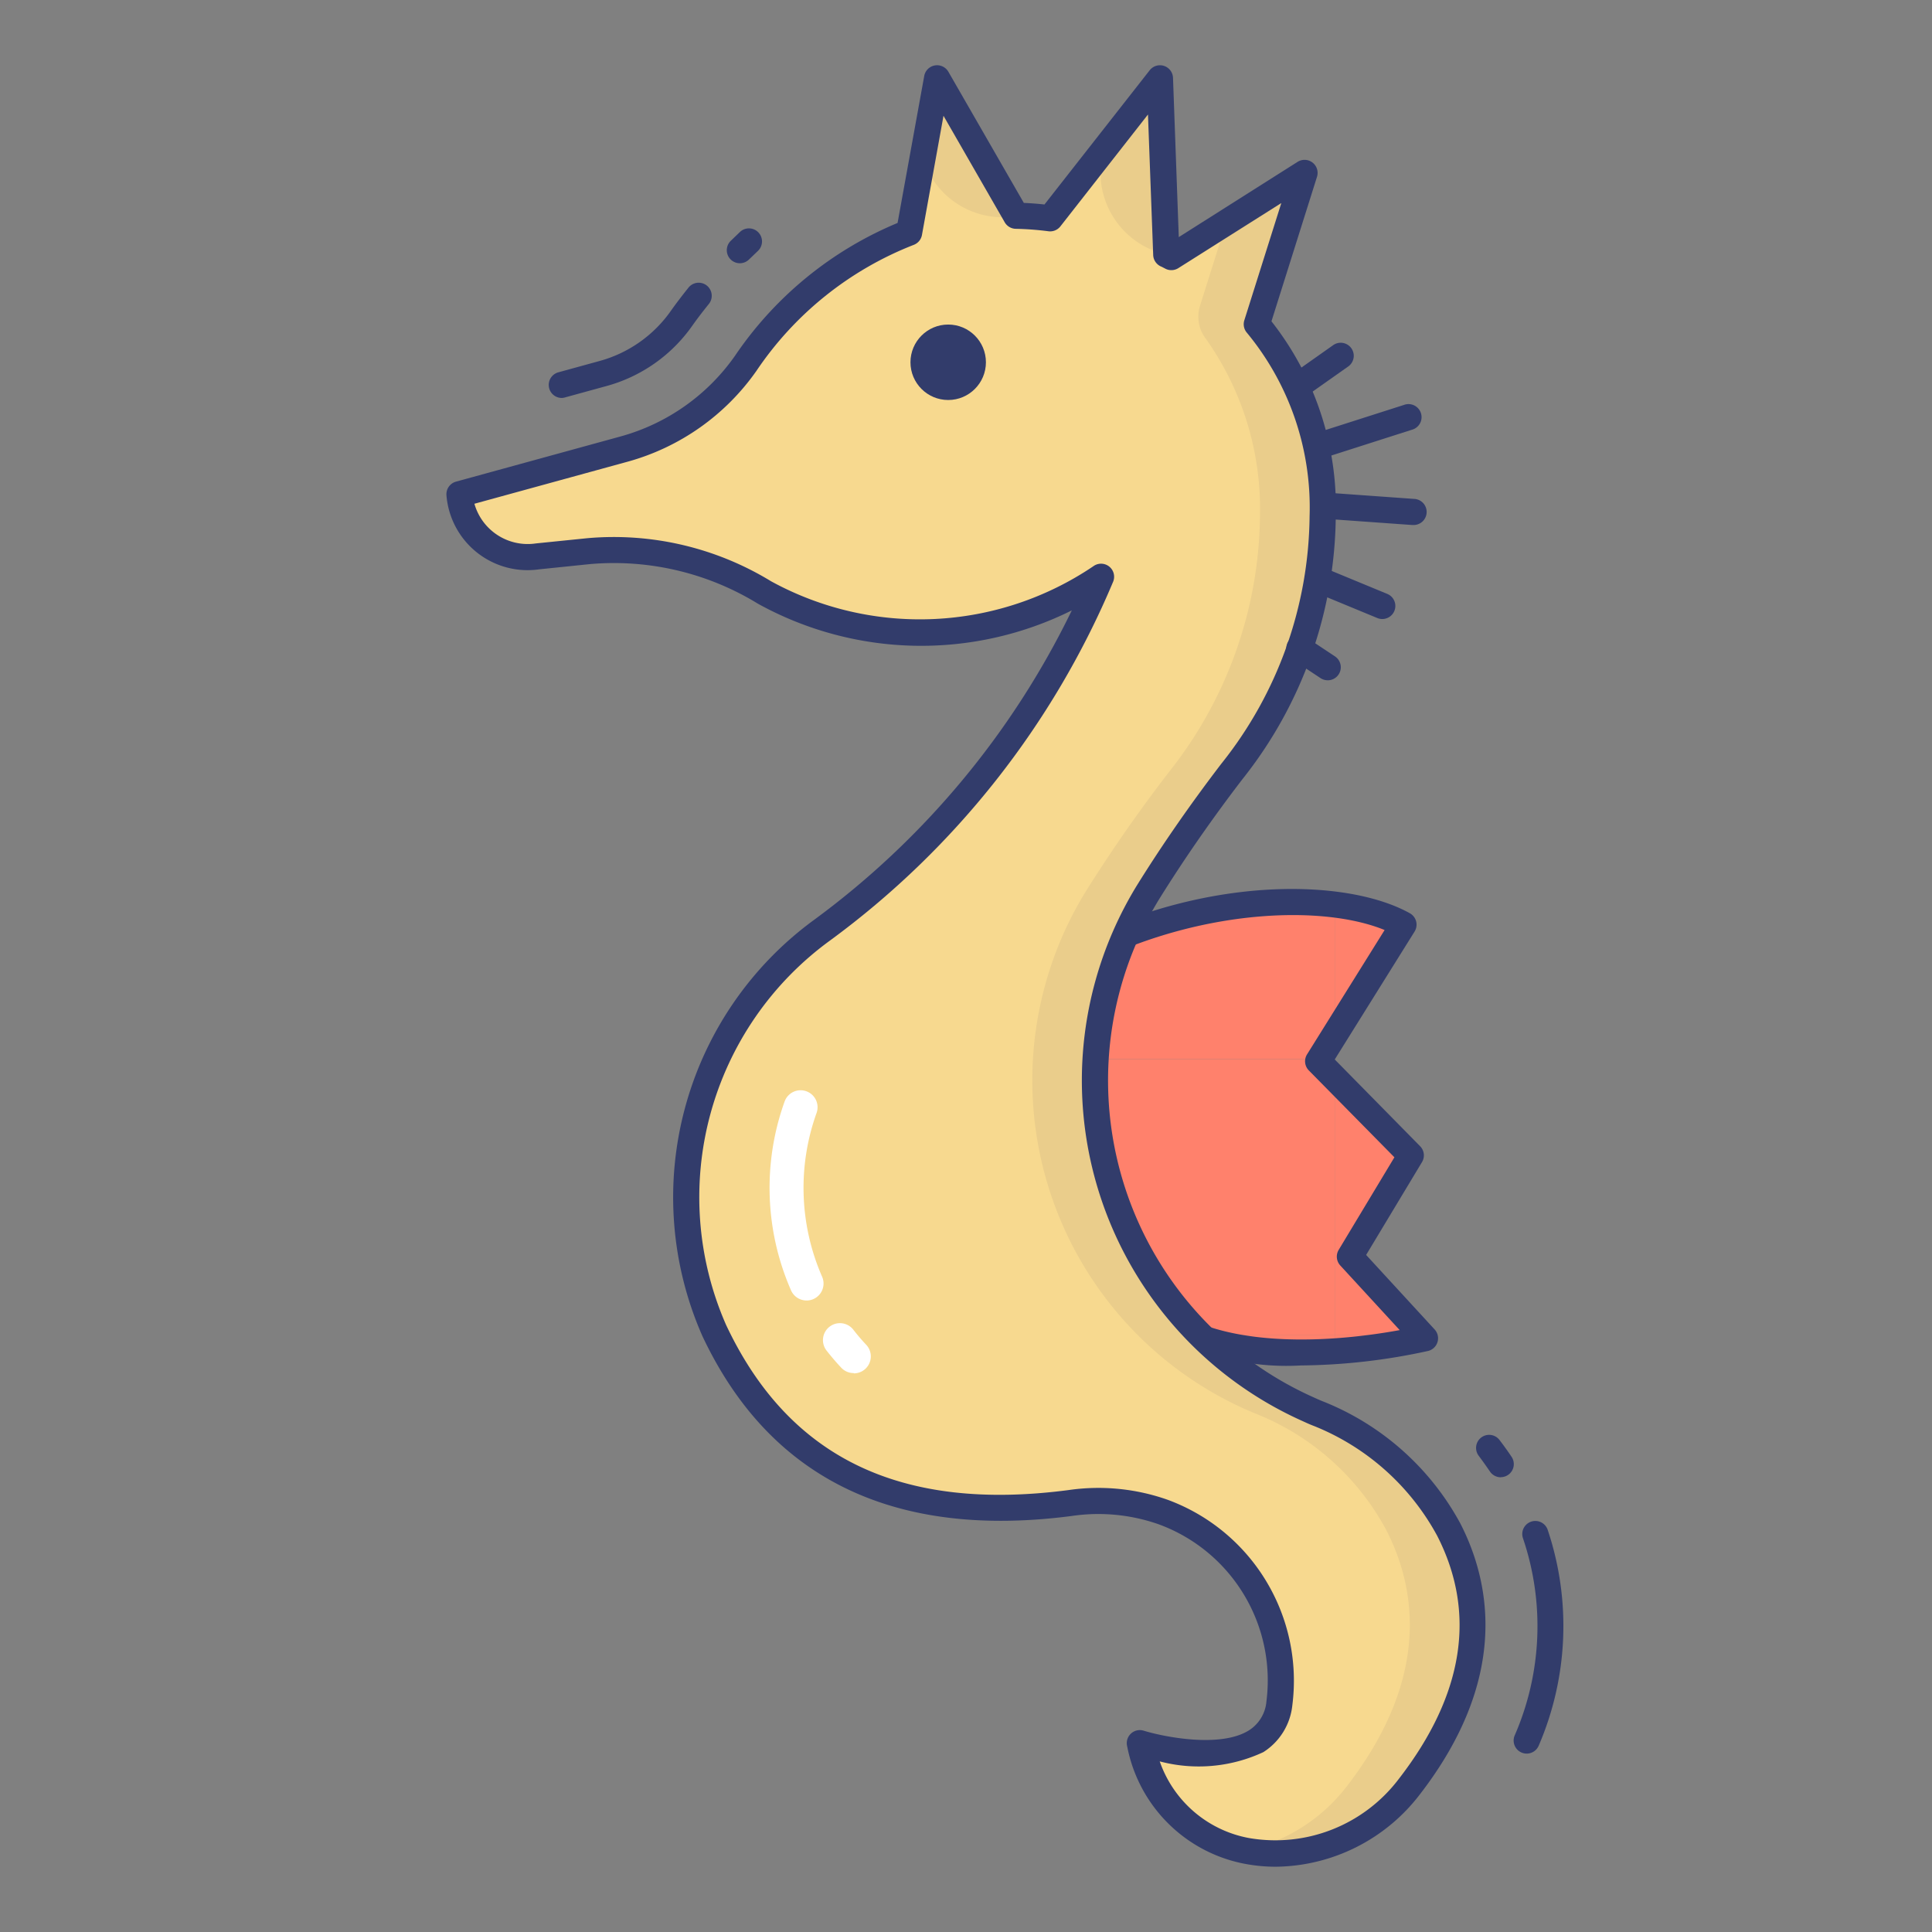 <svg height="512" viewBox="0 0 74 74" width="512" xmlns="http://www.w3.org/2000/svg" xmlns:xlink="http://www.w3.org/1999/xlink"><rect x="0" y="0" width="74" height="74" fill="#808080" stroke="none"/><clipPath id="clip-path"><path d="m41.782 36.366c4.563-2.2 9.655-2.242 11.972-.95l-3.266 5.236 3.546 3.6-2.334 3.882 2.876 3.128c-2.89.639-7.635 1.085-10.173-.873-4.897-4.505-5.231-9.202-2.621-14.023z"/></clipPath><g id="line_color" data-name="line color"><g clip-path="url(#clip-path)"><path d="m51.145 29.987h10.579v10.579h-10.579z" fill="none"/><path d="m51.145 29.987h10.579v10.579h-10.579z" fill="#ff816c"/><path d="m51.145 40.566h10.579v10.579h-10.579z" fill="none"/><path d="m51.145 40.566h10.579v10.579h-10.579z" fill="#ff816c"/><path d="m51.145 51.145h10.579v10.579h-10.579z" fill="none"/><path d="m51.145 51.145h10.579v10.579h-10.579z" fill="#ff816c"/><path d="m40.566 29.987h10.579v10.579h-10.579z" fill="none"/><path d="m40.566 29.987h10.579v10.579h-10.579z" fill="#ff816c"/><path d="m40.566 40.566h10.579v10.579h-10.579z" fill="none"/><path d="m40.566 40.566h10.579v10.579h-10.579z" fill="#ff816c"/><path d="m40.566 51.145h10.579v10.579h-10.579z" fill="none"/><path d="m40.566 51.145h10.579v10.579h-10.579z" fill="#ff816c"/><path d="m29.987 29.987h10.579v10.579h-10.579z" fill="none"/><path d="m29.987 29.987h10.579v10.579h-10.579z" fill="#ff816c"/><path d="m29.987 40.566h10.579v10.579h-10.579z" fill="none"/><path d="m29.987 40.566h10.579v10.579h-10.579z" fill="#ff816c"/><path d="m29.987 51.145h10.579v10.579h-10.579z" fill="none"/><path d="m29.987 51.145h10.579v10.579h-10.579z" fill="#ff816c"/></g><path d="m49.827 52.3a9.49 9.49 0 0 1 -5.727-1.515c-4.748-4.364-5.664-9.286-2.755-14.657a.5.5 0 0 1 .223-.212c4.917-2.368 10.076-2.25 12.433-.936a.5.5 0 0 1 .181.7l-3.058 4.9 3.27 3.323a.5.5 0 0 1 .072.608l-2.14 3.556 2.623 2.853a.5.5 0 0 1 -.26.827 23.6 23.6 0 0 1 -4.862.553zm-7.681-15.553c-2.607 4.926-1.757 9.27 2.6 13.273 1.967 1.516 5.722 1.5 8.866.926l-2.276-2.475a.5.5 0 0 1 -.06-.6l2.133-3.544-3.278-3.327a.5.5 0 0 1 -.068-.615l2.971-4.763c-2.323-.952-6.783-.806-10.888 1.125z" fill="#323c6b"/><path d="m33.877 38.773a.5.5 0 0 1 -.3-.9q.364-.278.708-.565a.5.5 0 0 1 .64.769q-.361.3-.741.591a.5.5 0 0 1 -.307.105z" fill="#323c6b"/><path d="m32.7 52.034a.5.5 0 0 1 -.348-.141 9.27 9.27 0 0 1 -1.912-2.732 8.828 8.828 0 0 1 .329-8.068.5.5 0 0 1 .878.479 7.838 7.838 0 0 0 -.3 7.163 8.274 8.274 0 0 0 1.7 2.44.5.5 0 0 1 -.348.859z" fill="#323c6b"/><path d="m53.973 68.44a6.413 6.413 0 0 1 -6.235 2.448 5.16 5.16 0 0 1 -4.08-4.121s4.942 1.526 5.342-1.534a6.836 6.836 0 0 0 -4.431-7.312 7.45 7.45 0 0 0 -3.591-.351c-7.01.914-11.278-1.632-13.62-6.6a12.611 12.611 0 0 1 4.142-15.352 32.131 32.131 0 0 0 10.674-13.53 12.274 12.274 0 0 1 -12.894.6 11.071 11.071 0 0 0 -6.733-1.583l-1.942.2a2.618 2.618 0 0 1 -3-2.375l6.3-1.73a8.394 8.394 0 0 0 4.66-3.281 13.413 13.413 0 0 1 6.255-5.011l1.069-5.908 3.028 5.264a12.163 12.163 0 0 1 1.306.1l4.202-5.364.245 6.749a2.175 2.175 0 0 1 .2.1l5.1-3.223-1.828 5.794a11.069 11.069 0 0 1 2.522 7.361 16.017 16.017 0 0 1 -3.476 9.768c-1.151 1.5-2.22 3.036-3.191 4.594a13.794 13.794 0 0 0 6.149 19.857c.122.057.253.114.384.163a9.787 9.787 0 0 1 4.962 4.431c1.215 2.371 1.639 5.766-1.519 9.846z" fill="#f7d98f"/><path d="m35.636 6.72-.316-.55.57-3.17 2.6 4.51.635.865c-.16-.022-.491-.042-.868-.058a3.189 3.189 0 0 1 -2.621-1.597z" fill="#eacd8b"/><path d="m42.168 6.952-.038-1.032 2.3-2.92.2 5.49.04 1.259a3.227 3.227 0 0 1 -2.502-2.797z" fill="#eacd8b"/><path d="m53.97 68.44a6.424 6.424 0 0 1 -6.23 2.45c-.02 0-.04-.01-.06-.01a6.642 6.642 0 0 0 3.89-2.44c3.16-4.08 2.74-7.48 1.52-9.85a9.764 9.764 0 0 0 -4.96-4.43c-.13-.05-.26-.11-.38-.16a13.806 13.806 0 0 1 -6.16-19.86c.98-1.56 2.04-3.09 3.2-4.59a16.019 16.019 0 0 0 3.47-9.77 11.274 11.274 0 0 0 -2.07-6.8 1.393 1.393 0 0 1 -.233-1.25l1.013-3.21 3-1.9-1.83 5.8a11.059 11.059 0 0 1 2.52 7.36 15.968 15.968 0 0 1 -3.48 9.77c-1.15 1.5-2.22 3.03-3.19 4.59a13.807 13.807 0 0 0 6.16 19.86c.12.05.25.11.38.16a9.764 9.764 0 0 1 4.96 4.43c1.22 2.37 1.64 5.77-1.52 9.85z" fill="#eacd8b"/><g fill="#323c6b"><path d="m50.462 17.594a.5.5 0 0 1 -.152-.976l3.46-1.107a.5.5 0 1 1 .3.952l-3.46 1.107a.5.5 0 0 1 -.148.024z"/><path d="m54.126 20.109h-.036l-3.356-.24a.5.5 0 0 1 .071-1l3.356.24a.5.5 0 0 1 -.035 1z"/><path d="m52.945 23.71a.5.5 0 0 1 -.191-.038l-2.48-1.025a.5.5 0 0 1 .382-.924l2.48 1.025a.5.5 0 0 1 -.191.962z"/><path d="m50.854 26.056a.5.5 0 0 1 -.276-.083l-1.08-.717a.5.5 0 1 1 .553-.833l1.08.717a.5.5 0 0 1 -.277.917z"/><path d="m49.774 15.243a.5.5 0 0 1 -.289-.909l1.59-1.122a.5.5 0 0 1 .576.817l-1.59 1.122a.5.5 0 0 1 -.287.092z"/><path d="m28.338 10.083a.5.5 0 0 1 -.349-.858l.355-.342a.5.5 0 0 1 .685.729l-.342.328a.5.5 0 0 1 -.349.143z"/><path d="m57.483 56.583a.5.5 0 0 1 -.415-.221q-.205-.3-.428-.6a.5.5 0 0 1 .794-.608q.242.316.463.646a.5.5 0 0 1 -.414.779z"/><path d="m58.476 67.167a.5.5 0 0 1 -.462-.691 10.482 10.482 0 0 0 .317-7.565.5.5 0 0 1 .947-.321 11.584 11.584 0 0 1 -.34 8.268.5.5 0 0 1 -.462.309z"/><path d="m21.517 15.243a.5.5 0 0 1 -.132-.982l1.59-.437a4.923 4.923 0 0 0 2.725-1.924c.2-.282.429-.581.671-.884a.5.5 0 0 1 .78.626c-.229.285-.447.567-.634.833a5.922 5.922 0 0 1 -3.279 2.309l-1.588.436a.5.5 0 0 1 -.133.023z"/><circle cx="36.318" cy="13.876" r="1.445"/><path d="m48.869 71.5a6.346 6.346 0 0 1 -1.228-.119 5.665 5.665 0 0 1 -4.465-4.481.5.5 0 0 1 .629-.611c.754.232 2.95.681 4.044-.02a1.451 1.451 0 0 0 .658-1.1 6.368 6.368 0 0 0 -4.107-6.778 6.974 6.974 0 0 0 -3.354-.325c-6.81.887-11.567-1.428-14.139-6.884a13.162 13.162 0 0 1 4.293-15.963 32.077 32.077 0 0 0 9.853-11.84 12.933 12.933 0 0 1 -12.023-.256 10.55 10.55 0 0 0 -6.43-1.517l-1.943.2a3.118 3.118 0 0 1 -3.557-2.836.5.5 0 0 1 .366-.522l6.3-1.73a7.92 7.92 0 0 0 4.383-3.086 14.023 14.023 0 0 1 6.23-5.092l1.021-5.629a.5.5 0 0 1 .926-.161l2.889 5.022c.261.011.522.031.791.06l4.03-5.141a.5.5 0 0 1 .893.291l.221 6.1 4.55-2.882a.5.5 0 0 1 .744.573l-1.744 5.534a11.545 11.545 0 0 1 2.463 7.47 16.394 16.394 0 0 1 -3.58 10.074c-1.154 1.506-2.219 3.039-3.163 4.554a13.293 13.293 0 0 0 5.93 19.132c.122.057.241.109.359.154a10.322 10.322 0 0 1 5.23 4.67c1.175 2.3 1.857 5.96-1.567 10.384a7.037 7.037 0 0 1 -5.503 2.755zm-4.449-4.035a4.481 4.481 0 0 0 3.414 2.935 5.93 5.93 0 0 0 5.744-2.264c2.491-3.218 2.985-6.353 1.468-9.315a9.307 9.307 0 0 0 -4.712-4.2c-.124-.046-.267-.109-.4-.171a14.293 14.293 0 0 1 -6.366-20.572c.961-1.543 2.044-3.1 3.218-4.634a15.4 15.4 0 0 0 3.374-9.461 10.506 10.506 0 0 0 -2.4-7.037.5.5 0 0 1 -.1-.477l1.417-4.491-3.944 2.492a.5.5 0 0 1 -.492.024l-.146-.076a.5.5 0 0 1 -.325-.45l-.2-5.382-3.354 4.284a.5.5 0 0 1 -.457.188 11.548 11.548 0 0 0 -1.252-.094.5.5 0 0 1 -.424-.25l-2.345-4.079-.825 4.565a.5.5 0 0 1 -.323.382 12.925 12.925 0 0 0 -6.02 4.828 8.918 8.918 0 0 1 -4.938 3.476l-5.861 1.609a2.122 2.122 0 0 0 2.358 1.519l1.967-.2a11.551 11.551 0 0 1 7.036 1.649 11.866 11.866 0 0 0 12.344-.574.5.5 0 0 1 .759.594 32.807 32.807 0 0 1 -10.835 13.735 12.16 12.16 0 0 0 -3.986 14.737c2.4 5.089 6.687 7.156 13.1 6.32a7.964 7.964 0 0 1 3.829.377 7.385 7.385 0 0 1 4.757 7.858 2.42 2.42 0 0 1 -1.11 1.8 5.848 5.848 0 0 1 -3.97.355z"/></g><path d="m30.894 49.812a.65.65 0 0 1 -.595-.387 9.784 9.784 0 0 1 -.248-7.231.65.65 0 1 1 1.227.431 8.492 8.492 0 0 0 .21 6.274.651.651 0 0 1 -.594.914z" fill="#fff"/><path d="m32.7 52.592a.647.647 0 0 1 -.473-.2q-.29-.308-.556-.647a.65.65 0 1 1 1.024-.8q.228.292.478.558a.65.65 0 0 1 -.473 1.1z" fill="#fff"/></g></svg>
